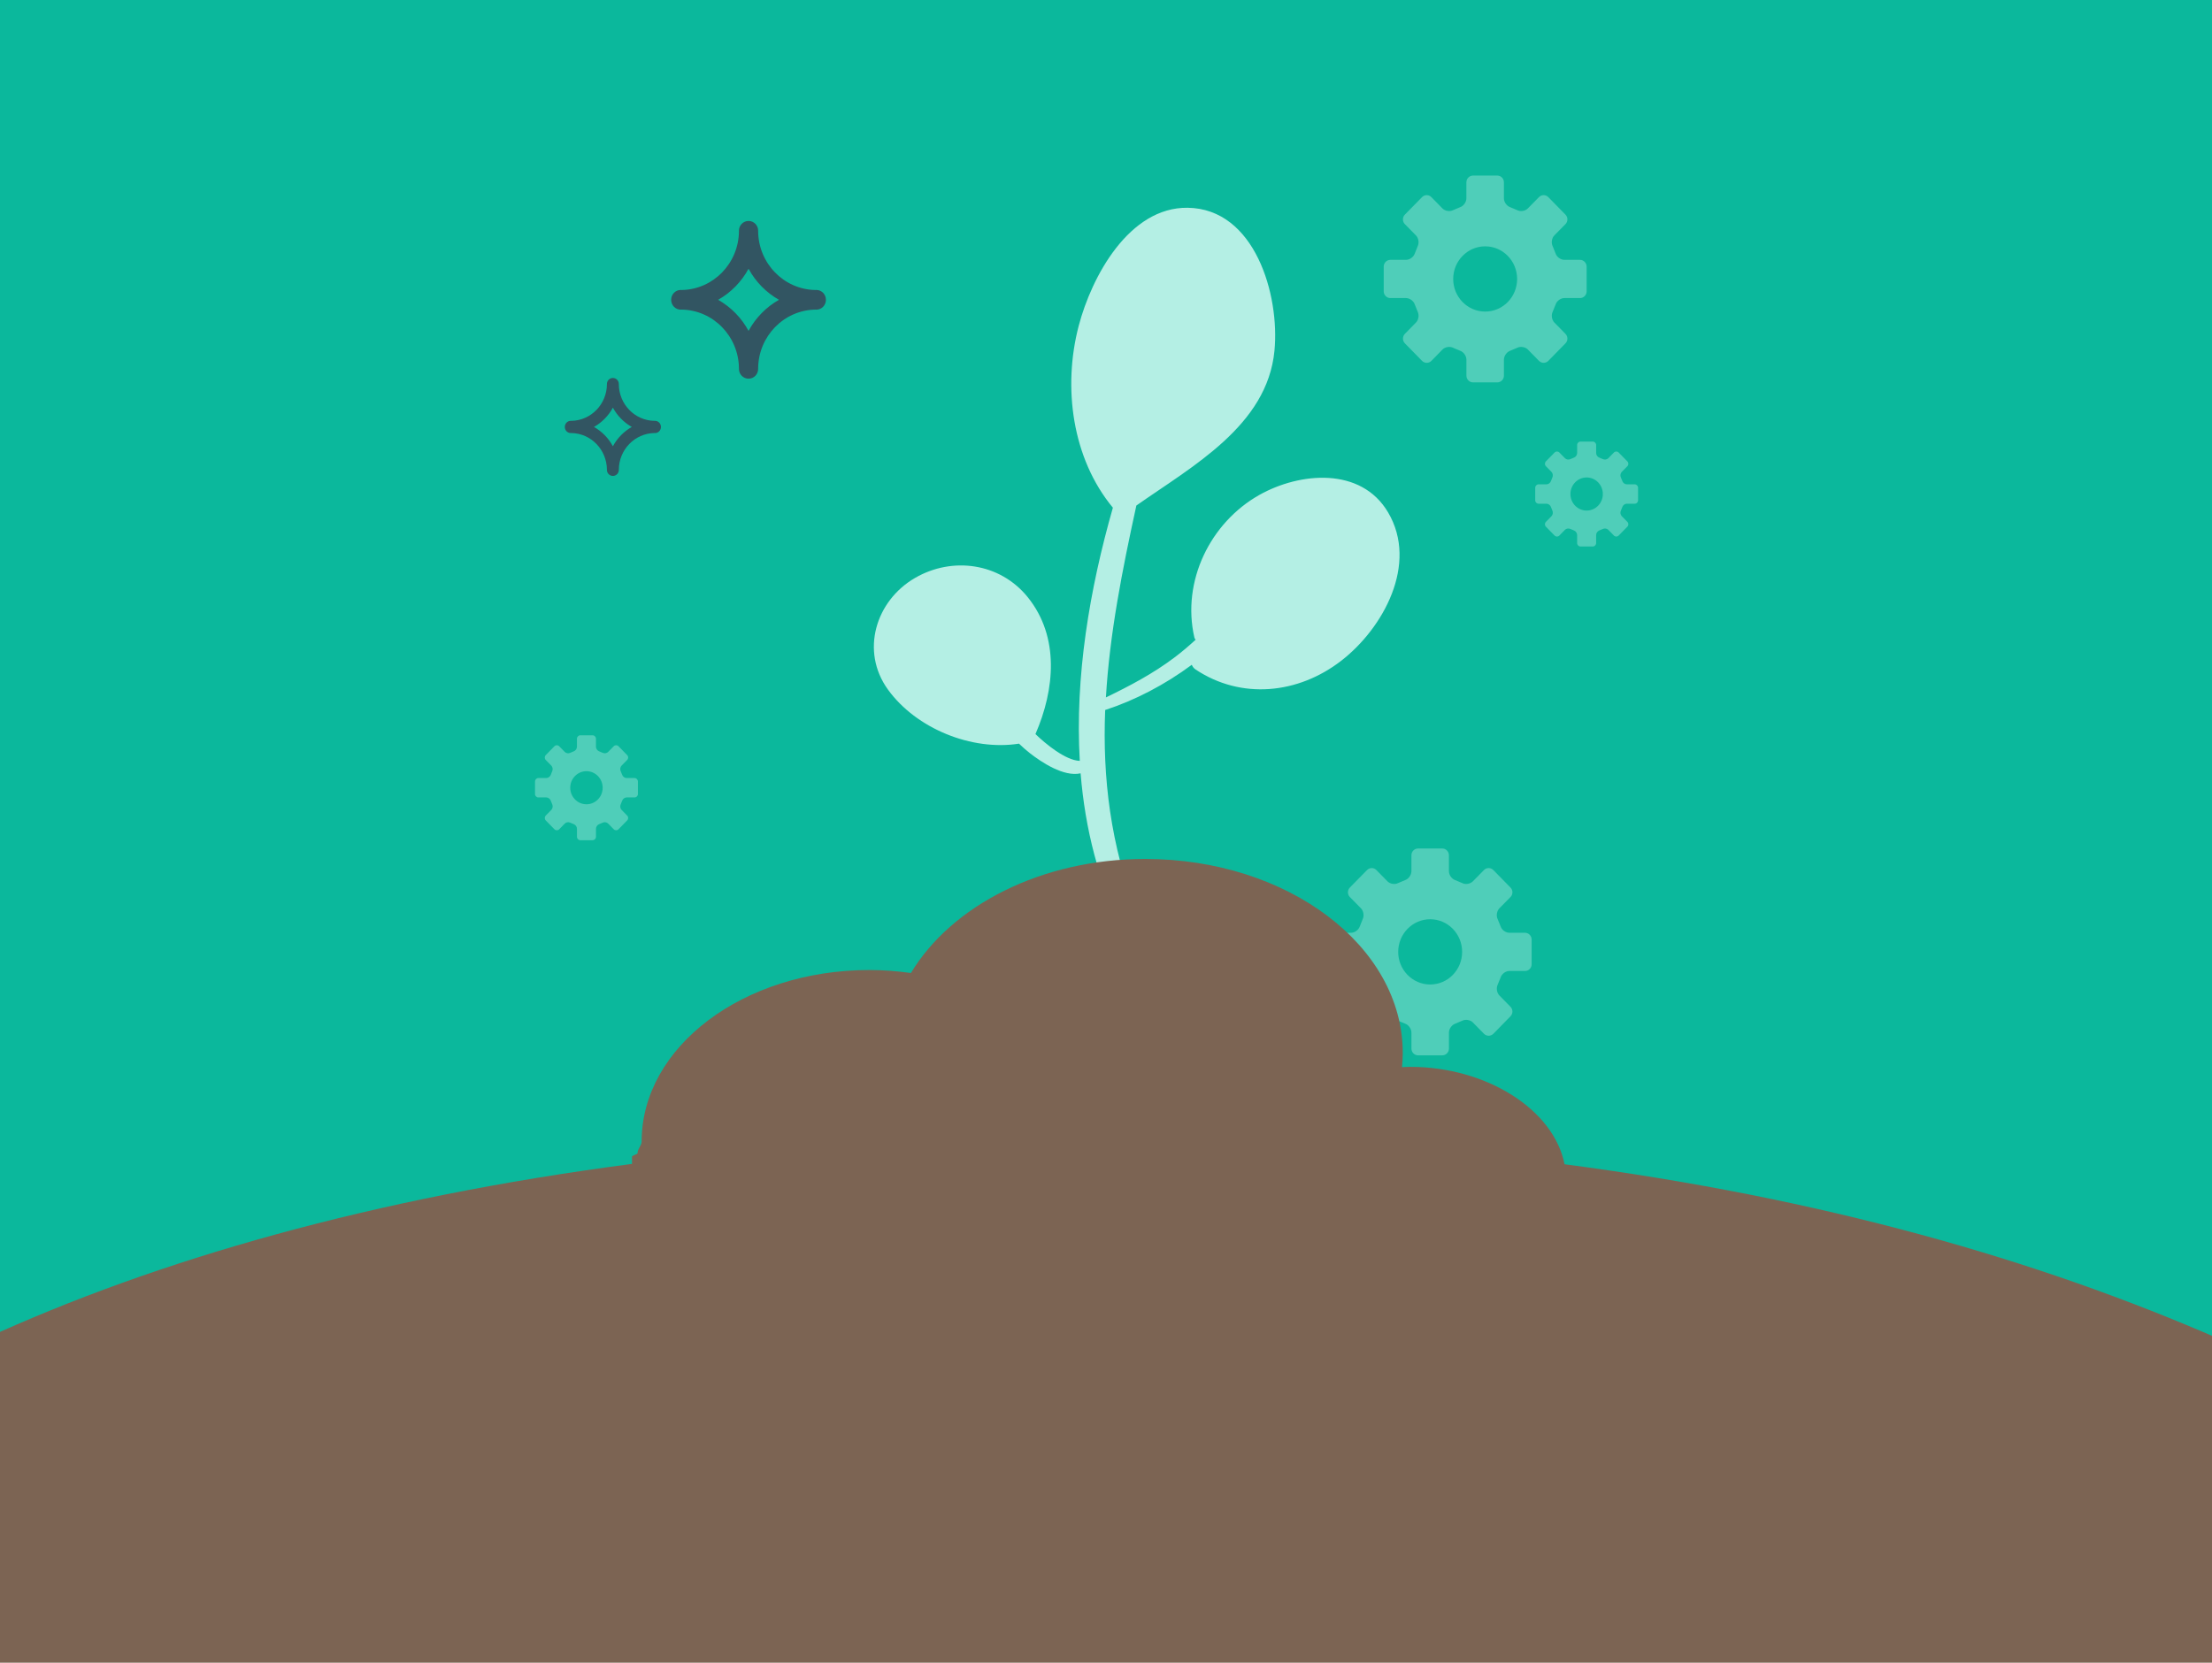 <?xml version="1.0" encoding="utf-8"?>
<!-- Generator: Adobe Illustrator 16.0.0, SVG Export Plug-In . SVG Version: 6.00 Build 0)  -->
<!DOCTYPE svg PUBLIC "-//W3C//DTD SVG 1.1//EN" "http://www.w3.org/Graphics/SVG/1.1/DTD/svg11.dtd">
<svg version="1.1" id="Capa_1" xmlns="http://www.w3.org/2000/svg" xmlns:xlink="http://www.w3.org/1999/xlink" x="0px" y="0px"
	 width="266px" height="200px" viewBox="0 0 266 200" enable-background="new 0 0 266 200" xml:space="preserve">
<g>
	<defs>
		<rect id="SVGID_1_" width="268" height="202"/>
	</defs>
	<clipPath id="SVGID_2_">
		<use xlink:href="#SVGID_1_"  overflow="visible"/>
	</clipPath>
	<g clip-path="url(#SVGID_2_)">
		<rect x="-1.511" y="-2.656" fill="#0BB89C" width="268.348" height="202.355"/>
		<path fill="#325562" d="M88.859,44.372c0,0.648,0.518,1.177,1.153,1.177c0.002,0,0.002-0.002,0.004-0.002
			c0.001,0,0.004,0.002,0.004,0.002c0.635,0,1.151-0.528,1.151-1.177c0-0.015-0.002-0.027-0.002-0.039
			c0.021-3.882,3.088-7.026,6.881-7.093c0.04,0.001,0.078,0.007,0.117,0.007c0.636,0,1.152-0.528,1.152-1.176
			c0-0.003,0-0.006,0-0.009c0-0.003,0-0.006,0-0.009c0-0.649-0.517-1.177-1.152-1.177c-0.04,0-0.078,0.005-0.117,0.007
			c-3.793-0.065-6.858-3.212-6.881-7.09c0-0.015,0.002-0.027,0.002-0.042c0-0.649-0.517-1.174-1.151-1.174
			c0,0-0.003,0.001-0.004,0.001c-0.002,0-0.002-0.001-0.004-0.001c-0.635,0-1.153,0.525-1.153,1.174
			c0,0.015,0.003,0.027,0.003,0.042c-0.022,3.878-3.09,7.025-6.882,7.09c-0.038-0.002-0.079-0.007-0.117-0.007
			c-0.636,0-1.153,0.528-1.153,1.177c0,0.003,0.002,0.006,0.002,0.009c0,0.003-0.002,0.006-0.002,0.009
			c0,0.648,0.517,1.176,1.153,1.176c0.038,0,0.079-0.006,0.117-0.007c3.792,0.066,6.859,3.211,6.882,7.093
			C88.863,44.345,88.859,44.357,88.859,44.372z M86.356,36.062c1.54-0.869,2.809-2.167,3.66-3.736
			c0.849,1.57,2.121,2.868,3.659,3.736c-1.538,0.869-2.81,2.167-3.659,3.737C89.166,38.228,87.896,36.931,86.356,36.062z"/>
		<path fill="#325562" d="M72.983,56.516c0,0.404,0.321,0.732,0.715,0.732c0.002,0,0.002,0,0.002,0c0.002,0,0.003,0,0.003,0
			c0.395,0,0.716-0.328,0.716-0.732c0-0.008-0.002-0.016-0.002-0.023c0.014-2.41,1.918-4.363,4.275-4.407
			c0.024,0.002,0.048,0.005,0.073,0.005c0.394,0,0.716-0.327,0.716-0.73c0-0.002,0-0.005,0-0.006c0-0.002,0-0.004,0-0.006
			c0-0.403-0.322-0.731-0.716-0.731c-0.025,0-0.049,0.003-0.073,0.003c-2.357-0.04-4.261-1.994-4.275-4.404
			c0-0.009,0.002-0.015,0.002-0.024c0-0.405-0.322-0.73-0.716-0.73c0,0-0.001,0-0.002,0c0,0-0.001,0-0.003,0
			c-0.394,0-0.715,0.325-0.715,0.73c0,0.01,0.002,0.016,0.002,0.024c-0.014,2.411-1.919,4.364-4.276,4.404
			c-0.023,0-0.048-0.003-0.073-0.003c-0.395,0-0.715,0.328-0.715,0.731c0,0.002,0,0.004,0,0.006c0,0.001,0,0.004,0,0.006
			c0,0.403,0.321,0.73,0.715,0.73c0.025,0,0.05-0.003,0.073-0.005c2.356,0.043,4.262,1.997,4.276,4.407
			C72.986,56.5,72.983,56.509,72.983,56.516z M71.429,51.355c0.956-0.541,1.745-1.347,2.273-2.32
			c0.527,0.973,1.319,1.779,2.272,2.32c-0.953,0.54-1.745,1.345-2.272,2.32C73.174,52.7,72.384,51.895,71.429,51.355z"/>
		<g opacity="0.4">
			<path fill="#B4EFE4" d="M196.581,58.256h-0.959c-0.222,0-0.46-0.173-0.528-0.388l-0.18-0.443
				c-0.102-0.204-0.053-0.496,0.103-0.658l0.677-0.689c0.161-0.158,0.161-0.421,0-0.583l-1.045-1.067
				c-0.158-0.16-0.415-0.16-0.569,0l-0.677,0.69c-0.156,0.16-0.446,0.209-0.646,0.108l-0.434-0.182
				c-0.21-0.07-0.382-0.315-0.382-0.542v-0.976c0-0.225-0.182-0.412-0.406-0.412h-1.479c-0.221,0-0.402,0.187-0.402,0.412v0.976
				c0,0.227-0.174,0.472-0.386,0.542l-0.431,0.182c-0.195,0.102-0.489,0.052-0.644-0.108l-0.677-0.69c-0.157-0.16-0.41-0.16-0.569,0
				l-1.048,1.067c-0.156,0.161-0.156,0.425,0,0.583l0.676,0.689c0.158,0.162,0.205,0.454,0.105,0.658l-0.176,0.443
				c-0.071,0.214-0.31,0.388-0.534,0.388h-0.956c-0.221,0-0.402,0.186-0.402,0.413v1.508c0,0.227,0.181,0.412,0.402,0.412h0.956
				c0.223,0,0.463,0.176,0.534,0.391l0.176,0.443c0.101,0.202,0.055,0.498-0.104,0.659l-0.677,0.689c-0.157,0.16-0.157,0.422,0,0.58
				l1.047,1.068c0.159,0.161,0.413,0.161,0.571,0l0.675-0.69c0.154-0.159,0.448-0.207,0.645-0.106l0.432,0.18
				c0.21,0.073,0.385,0.316,0.385,0.544v0.976c0,0.226,0.181,0.411,0.403,0.411h1.478c0.223,0,0.405-0.183,0.405-0.411v-0.976
				c0-0.226,0.175-0.471,0.383-0.544l0.433-0.18c0.199-0.101,0.49-0.053,0.646,0.106l0.678,0.69c0.155,0.161,0.412,0.161,0.568,0
				l1.047-1.068c0.159-0.16,0.159-0.42,0-0.58l-0.679-0.689c-0.155-0.161-0.201-0.457-0.101-0.659l0.179-0.443
				c0.067-0.215,0.308-0.391,0.527-0.391h0.96c0.22,0,0.402-0.184,0.402-0.412v-1.508C196.984,58.444,196.8,58.256,196.581,58.256z
				 M190.799,61.412c-1.077,0-1.95-0.891-1.95-1.988c0-1.1,0.873-1.992,1.95-1.992c1.076,0,1.947,0.892,1.947,1.992
				C192.746,60.521,191.875,61.412,190.799,61.412z"/>
			<path fill="#B4EFE4" d="M76.307,93.585h-0.959c-0.221,0-0.46-0.174-0.529-0.387l-0.179-0.443
				c-0.101-0.203-0.054-0.496,0.102-0.658l0.678-0.689c0.161-0.159,0.161-0.422,0-0.581l-1.045-1.068
				c-0.159-0.161-0.415-0.161-0.571,0l-0.676,0.689c-0.156,0.159-0.447,0.209-0.645,0.107l-0.433-0.182
				c-0.21-0.071-0.383-0.314-0.383-0.542v-0.975c0-0.226-0.18-0.412-0.406-0.412h-1.478c-0.221,0-0.404,0.185-0.404,0.412v0.975
				c0,0.227-0.172,0.471-0.384,0.542l-0.43,0.182c-0.197,0.102-0.492,0.052-0.646-0.107l-0.675-0.689
				c-0.158-0.161-0.412-0.161-0.57,0l-1.048,1.068c-0.155,0.158-0.155,0.422,0,0.581l0.678,0.689
				c0.156,0.162,0.204,0.455,0.104,0.658l-0.175,0.443c-0.072,0.213-0.311,0.387-0.535,0.387h-0.956
				c-0.22,0-0.404,0.186-0.404,0.414v1.509c0,0.226,0.183,0.411,0.404,0.411h0.957c0.223,0,0.462,0.174,0.534,0.391l0.175,0.441
				c0.102,0.204,0.054,0.5-0.104,0.66l-0.677,0.69c-0.154,0.159-0.154,0.42,0,0.581l1.047,1.068c0.159,0.159,0.414,0.159,0.573,0
				l0.673-0.691c0.154-0.16,0.448-0.208,0.645-0.108l0.432,0.182c0.21,0.072,0.383,0.316,0.383,0.542v0.977
				c0,0.227,0.183,0.411,0.403,0.411h1.478c0.223,0,0.407-0.183,0.407-0.411v-0.977c0-0.226,0.174-0.471,0.384-0.542l0.431-0.182
				c0.199-0.1,0.49-0.052,0.645,0.108l0.677,0.691c0.155,0.159,0.413,0.159,0.571,0l1.044-1.068c0.161-0.161,0.161-0.422,0-0.581
				l-0.677-0.69c-0.155-0.16-0.202-0.457-0.101-0.66l0.178-0.441c0.068-0.217,0.307-0.391,0.53-0.391h0.957
				c0.221,0,0.404-0.184,0.404-0.411v-1.509C76.71,93.772,76.527,93.585,76.307,93.585z M70.524,96.741
				c-1.076,0-1.95-0.891-1.95-1.988c0-1.101,0.874-1.992,1.95-1.992c1.077,0,1.948,0.892,1.948,1.992
				C72.472,95.85,71.601,96.741,70.524,96.741z"/>
			<path fill="#B4EFE4" d="M190.001,31.254h-1.889c-0.437,0-0.911-0.343-1.046-0.765l-0.351-0.872c-0.2-0.402-0.109-0.981,0.2-1.299
				l1.336-1.358c0.315-0.312,0.315-0.833,0-1.146l-2.06-2.104c-0.314-0.317-0.819-0.317-1.126,0l-1.335,1.357
				c-0.308,0.316-0.882,0.413-1.273,0.213l-0.852-0.359c-0.413-0.139-0.754-0.62-0.754-1.068V21.93c0-0.446-0.355-0.813-0.8-0.813
				h-2.914c-0.438,0-0.8,0.366-0.8,0.813v1.923c0,0.447-0.338,0.93-0.753,1.068l-0.85,0.359c-0.39,0.2-0.969,0.104-1.275-0.213
				l-1.33-1.357c-0.312-0.317-0.812-0.317-1.123,0l-2.067,2.104c-0.308,0.313-0.308,0.834,0,1.146l1.335,1.358
				c0.31,0.317,0.403,0.897,0.206,1.299l-0.347,0.872c-0.14,0.421-0.61,0.765-1.055,0.765h-1.885c-0.433,0-0.797,0.365-0.797,0.814
				v2.972c0,0.446,0.361,0.813,0.797,0.813h1.887c0.442,0,0.913,0.345,1.053,0.772l0.347,0.87c0.199,0.403,0.105,0.985-0.204,1.3
				l-1.334,1.36c-0.308,0.313-0.308,0.832,0,1.145l2.064,2.106c0.312,0.315,0.815,0.315,1.127,0l1.329-1.361
				c0.305-0.314,0.884-0.409,1.272-0.215l0.852,0.359c0.415,0.144,0.754,0.622,0.754,1.072v1.925c0,0.447,0.358,0.809,0.798,0.809
				h2.913c0.439,0,0.801-0.359,0.801-0.809v-1.925c0-0.448,0.344-0.928,0.756-1.072l0.849-0.359c0.393-0.194,0.969-0.1,1.274,0.215
				l1.337,1.361c0.307,0.315,0.811,0.315,1.124,0l2.06-2.106c0.314-0.315,0.314-0.831,0-1.145l-1.336-1.36
				c-0.307-0.315-0.398-0.897-0.199-1.3l0.352-0.87c0.133-0.427,0.608-0.772,1.046-0.772h1.886c0.436,0,0.798-0.362,0.798-0.813
				v-2.972C190.796,31.624,190.436,31.254,190.001,31.254z M178.598,37.478c-2.123,0-3.846-1.758-3.846-3.921
				c0-2.169,1.723-3.927,3.846-3.927c2.124,0,3.841,1.757,3.841,3.927C182.438,35.72,180.722,37.478,178.598,37.478z"/>
			<path fill="#B4EFE4" d="M183.387,112.196h-1.888c-0.437,0-0.911-0.344-1.045-0.767l-0.354-0.87
				c-0.198-0.401-0.105-0.981,0.201-1.3l1.337-1.358c0.315-0.311,0.315-0.831,0-1.146l-2.059-2.104c-0.315-0.315-0.82-0.315-1.127,0
				l-1.333,1.356c-0.31,0.317-0.884,0.415-1.274,0.213l-0.853-0.357c-0.414-0.14-0.754-0.62-0.754-1.07v-1.921
				c0-0.446-0.356-0.813-0.8-0.813h-2.914c-0.438,0-0.797,0.365-0.797,0.813v1.921c0,0.447-0.342,0.931-0.757,1.07l-0.85,0.357
				c-0.388,0.202-0.969,0.104-1.273-0.213l-1.333-1.356c-0.31-0.315-0.811-0.315-1.122,0l-2.067,2.104
				c-0.308,0.314-0.308,0.835,0,1.146l1.337,1.358c0.307,0.318,0.402,0.898,0.205,1.3l-0.347,0.87
				c-0.142,0.423-0.609,0.767-1.053,0.767h-1.887c-0.434,0-0.795,0.364-0.795,0.815v2.972c0,0.446,0.359,0.812,0.795,0.812h1.89
				c0.439,0,0.908,0.344,1.05,0.771l0.347,0.871c0.198,0.402,0.104,0.983-0.204,1.3l-1.336,1.36c-0.305,0.315-0.305,0.831,0,1.145
				l2.065,2.106c0.312,0.313,0.817,0.313,1.128,0l1.329-1.361c0.304-0.315,0.885-0.409,1.271-0.215l0.854,0.36
				c0.415,0.141,0.755,0.621,0.755,1.07v1.925c0,0.447,0.356,0.812,0.796,0.812h2.913c0.439,0,0.802-0.364,0.802-0.812v-1.925
				c0-0.448,0.342-0.93,0.755-1.07l0.85-0.36c0.393-0.194,0.966-0.101,1.274,0.215l1.334,1.361c0.31,0.313,0.814,0.313,1.128,0
				l2.058-2.106c0.314-0.315,0.314-0.829,0-1.145l-1.335-1.36c-0.308-0.316-0.398-0.897-0.201-1.3l0.352-0.871
				c0.134-0.427,0.608-0.771,1.047-0.771h1.885c0.437,0,0.799-0.362,0.799-0.812v-2.972
				C184.183,112.564,183.821,112.196,183.387,112.196z M171.983,118.418c-2.12,0-3.845-1.757-3.845-3.92
				c0-2.17,1.725-3.927,3.845-3.927c2.126,0,3.842,1.757,3.842,3.927C175.825,116.661,174.109,118.418,171.983,118.418z"/>
		</g>
		<path fill="#B4EFE4" d="M166.923,61.633c-3.251-5.513-10.626-4.836-15.487-2.098c-5.896,3.328-9.358,10.368-7.811,17.138
			c0.028,0.121,0.086,0.21,0.155,0.274c-0.809,0.742-1.645,1.459-2.537,2.13c-2.591,1.955-5.376,3.42-8.253,4.813
			c0.448-7.658,1.958-15.295,3.661-23.083c6.745-4.74,15.74-9.61,16.608-18.621c0.648-6.704-2.349-17.091-10.442-17.195
			c-7.02-0.089-11.533,8.238-13.097,14.196c-1.938,7.39-0.8,15.949,4.108,21.88c-2.805,9.824-4.574,20.322-3.98,30.456
			c-1.718-0.062-4.126-2.06-5.331-3.227c2.316-5.332,2.938-11.665-0.923-16.461c-3.332-4.131-9.064-4.93-13.567-2.314
			c-4.725,2.74-6.584,8.806-3.25,13.42c3.406,4.706,10.071,7.403,15.761,6.508c0.437,0.419,0.874,0.803,1.28,1.123
			c1.409,1.099,4.097,2.903,6.128,2.446c0.545,6.64,2.139,13.107,5.188,19.091c0.598,1.173,2.546,0.317,2.092-0.936
			c-0.123-0.333-0.24-0.665-0.36-0.994c-0.024-0.066-0.066-0.114-0.098-0.17c-3.252-8.363-4.189-16.504-3.866-24.608
			c3.574-1.161,7.193-3.046,10.417-5.44c0.086,0.208,0.215,0.406,0.447,0.562c5.513,3.672,12.358,2.952,17.521-1.044
			C166.325,75.585,170.591,67.849,166.923,61.633"/>
		<path fill="#7C6453" d="M188.141,140.041c-1.299-6.618-9.433-11.715-18.536-11.715c-0.33,0-0.688,0.021-1.01,0.034
			c0.055-0.561,0.092-1.122,0.092-1.697c0-12.893-13.867-23.344-30.965-23.344c-12.536,0-23.316,5.635-28.181,13.718
			c-1.633-0.228-3.293-0.359-5.012-0.359c-15.118,0-27.37,9.237-27.37,20.635c0,0.476-0.531,0.944-0.486,1.411
			c-0.059,0.134-0.674,0.264-0.674,0.404v0.87c-31,4.059-57,11.463-78,21.113V200h269v-38.889
			C245,151.496,219.154,144.11,188.141,140.041z"/>
	</g>
</g>
</svg>
